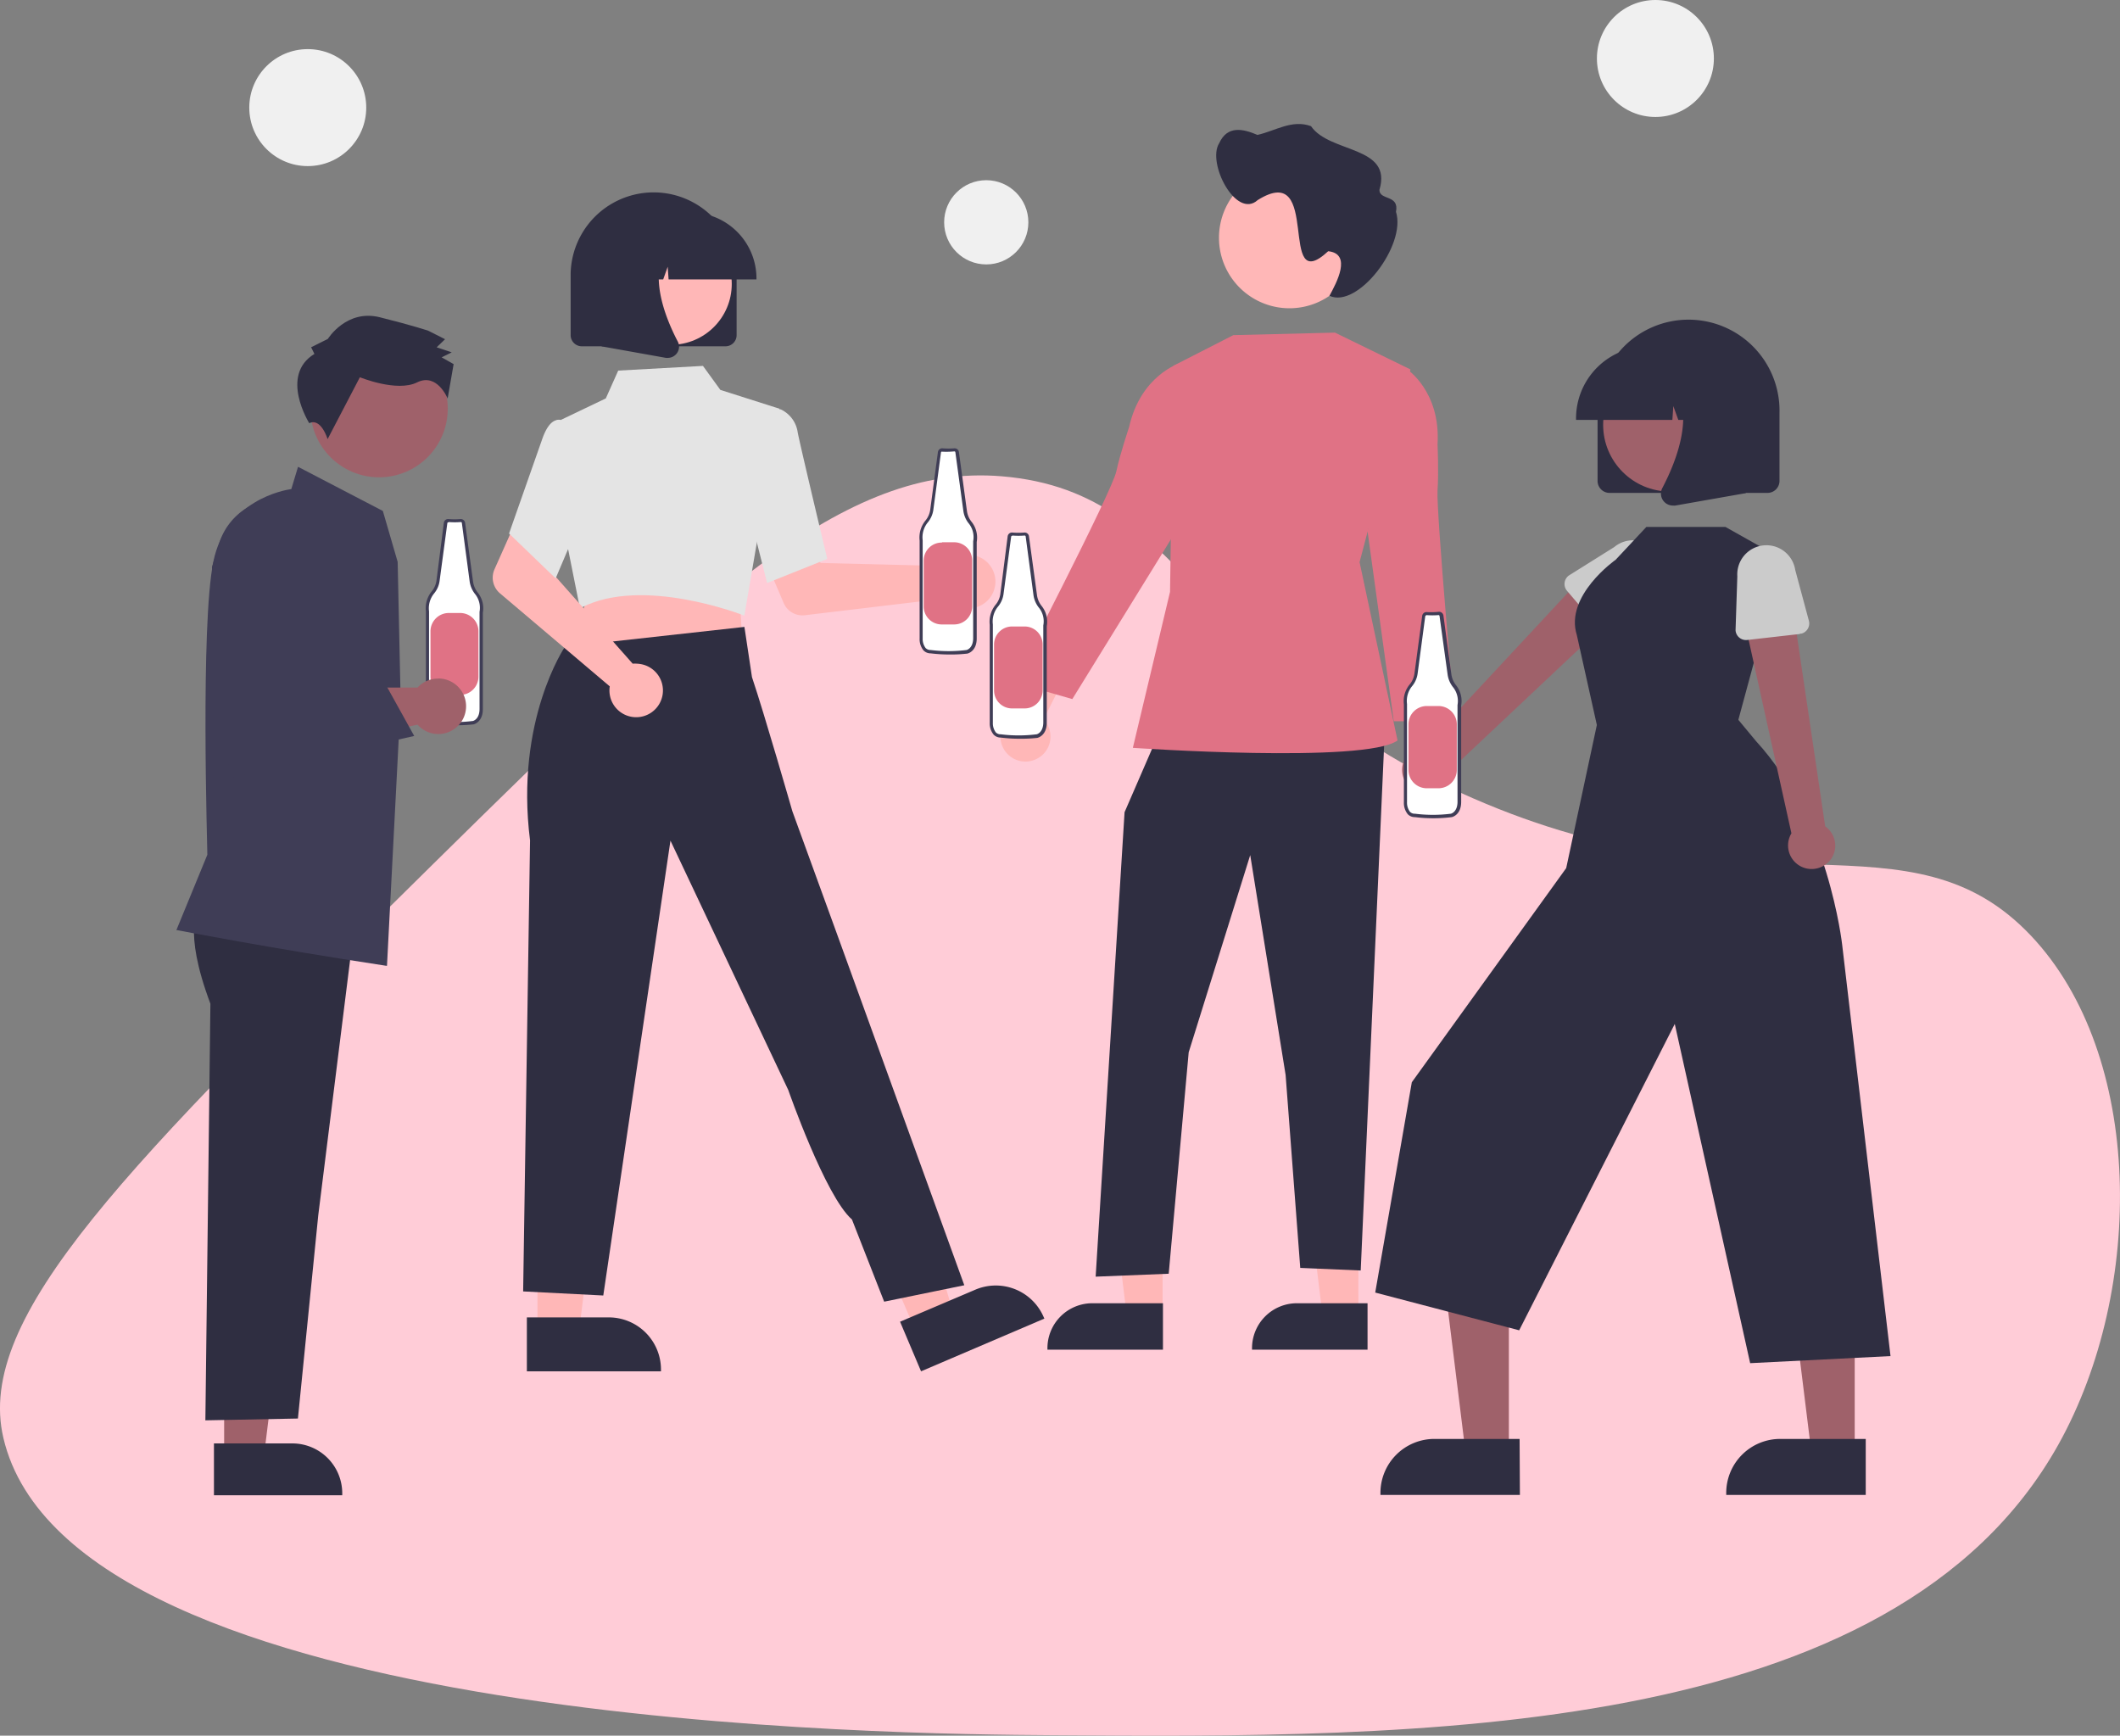 <svg xmlns="http://www.w3.org/2000/svg" viewBox="0 0 353.45 289.35"><rect x="0" y="0" width="353.45" height="289.35" fill="#808080" stroke="none"/><defs><style>.cls-1{fill:#ffccd7;}.cls-2{fill:#fff;}.cls-3{fill:#3f3d56;}.cls-4{fill:#e07285;}.cls-5{fill:#9f616a;}.cls-6{fill:#2f2e41;}.cls-7{fill:#ffb7b7;}.cls-8{fill:#cbcbcb;}.cls-9{fill:#e4e4e4;}.cls-10{fill:#f0f0f0;}</style></defs><g id="Layer_2" data-name="Layer 2"><g id="Layer_1-2" data-name="Layer 1"><path class="cls-1" d="M.57,239.74c11.4,48.37,150,49.36,174.64,49.53,60.42.43,140.4,1,168-48.51,14.42-25.87,14.24-64.85-4.6-84.77-20.24-21.39-45.15-2.94-90.89-22C199.56,114,199.58,82.09,167,79.4c-26.39-2.18-49.61,20.13-95,64.85C21.21,194.37-4.22,219.43.57,239.74Z"/><path class="cls-2" d="M76.8,86.76a13.6,13.6,0,0,1-2,0,.43.43,0,0,0-.48.38L73,96.82a3.93,3.93,0,0,1-.83,1.9,4.18,4.18,0,0,0-.94,3.18v16.36s-.08,2.18,1.6,2.18a24.41,24.41,0,0,0,6,0s1.34-.26,1.34-2.27v-16.1a4,4,0,0,0-.83-3.21A4,4,0,0,1,78.6,97l-1.34-9.83A.43.43,0,0,0,76.8,86.76Z"/><path class="cls-3" d="M75.86,120.9a23.59,23.59,0,0,1-3-.19,1.58,1.58,0,0,1-1.21-.49,3,3,0,0,1-.64-2V101.92a4.42,4.42,0,0,1,1-3.37,3.61,3.61,0,0,0,.76-1.77L74,87.15a.72.72,0,0,1,.78-.62,11.65,11.65,0,0,0,2,0h0a.73.73,0,0,1,.76.62l1.33,9.83a3.77,3.77,0,0,0,.75,1.77,4.18,4.18,0,0,1,.88,3.39v16.08c0,2.22-1.55,2.54-1.56,2.54A24.37,24.37,0,0,1,75.86,120.9ZM74.75,87.08a.16.16,0,0,0-.17.14l-1.29,9.63a4.12,4.12,0,0,1-.89,2.05,3.89,3.89,0,0,0-.87,3v16.39a2.51,2.51,0,0,0,.49,1.58,1.08,1.08,0,0,0,.83.32h0a23.85,23.85,0,0,0,6,0s1.1-.25,1.1-2V102a3.68,3.68,0,0,0-.77-3,4.34,4.34,0,0,1-.87-2L77,87.17a.17.17,0,0,0-.17-.14,12.77,12.77,0,0,1-2,0Z"/><path class="cls-4" d="M74.77,102.19h2a3.06,3.06,0,0,1,3,3v7.66a3.06,3.06,0,0,1-3,3h-2a3.06,3.06,0,0,1-3-3h0v-7.66a3.06,3.06,0,0,1,3-3Z"/><polygon class="cls-5" points="37.37 242.79 44 242.79 47.16 217.21 37.37 217.21 37.37 242.79"/><path class="cls-6" d="M35.67,240.63H48.74A8.32,8.32,0,0,1,57.06,249v.27H35.67Z"/><path class="cls-6" d="M33.2,151.41s-2.88,3.25,1.88,15.92l-.84,69.45,15.43-.3,3.39-33.88,6.17-49.44Z"/><path class="cls-3" d="M64.52,161l-.16,0c-19.74-3-34.63-5.9-34.78-5.93l-.18,0,5.17-12.58c0-1.32-1.16-38.24,1-48.85,2.08-10.27,11.86-11.95,13-12.11l1.12-3.71,14.14,7.36,2.47,8.49.5,23.26Z"/><path class="cls-5" d="M73,113.13a4.61,4.61,0,0,0-3.39,1.49H45.88l-8.7,1.85,1.43,11,31-6.66a4.63,4.63,0,1,0,3.46-7.7Z"/><circle class="cls-5" cx="63.2" cy="68.12" r="11.45"/><path class="cls-6" d="M52.42,59l-.55-1.11,2.79-1.39s3.08-5,8.66-3.61,8.09,2.25,8.09,2.25l2.79,1.41L72.8,57.9l2.51.84-1.68.83,2,1.13-1,5.74s-1.74-4.36-5.1-2.69S60,62.89,60,62.89L54.62,73.2s-1.1-3.61-3.06-2.65C51.56,70.55,46.55,62.58,52.42,59Z"/><path class="cls-3" d="M38.76,129.56,36,121.47l-.66-26.95,1.16-3.82A10.68,10.68,0,0,1,57,96.89c-.08.27-.17.53-.27.79l-6.21,15.91.32.61,13.45-.11,4.77,8.6Z"/><path class="cls-7" d="M173.31,126.24a4.14,4.14,0,0,0,1.12-5.75,3.51,3.51,0,0,0-.46-.56l6.63-13.14-7.59.89L167.88,120a4.16,4.16,0,0,0,5.43,6.23Z"/><polygon class="cls-7" points="226.47 219.25 220.5 219.25 217.66 196.21 226.48 196.21 226.47 219.25"/><path class="cls-6" d="M228,225H208.74v-.24a7.49,7.49,0,0,1,7.49-7.5H228Z"/><polygon class="cls-7" points="193.83 219.25 187.85 219.25 185.01 196.21 193.83 196.21 193.83 219.25"/><path class="cls-6" d="M193.89,225H174.63v-.24a7.49,7.49,0,0,1,7.49-7.5h11.77Z"/><polygon class="cls-6" points="193.34 121.92 187.49 135.4 182.67 212.83 194.85 212.34 198.18 175.43 208.44 142.55 214.34 179.2 216.78 211.37 226.86 211.8 230.87 121.92 193.34 121.92"/><path class="cls-4" d="M222.57,55.45l-16.95.42-10,5.11-.55,37.69-6.2,26s38.77,2.67,44.13-1.23l-6.33-29.73,8.49-32.12Z"/><path class="cls-4" d="M198.29,61.61l-1.58-1.07s-6.54,2-8.47,10.68c0,0-1.48,4.37-2.13,7.38-.74,3.44-17.17,35.12-17.17,35.12l9.84,2.82,18-29.16Z"/><path class="cls-7" d="M235,131.07a4.14,4.14,0,0,1,.5-5.83,4,4,0,0,1,.6-.42l-2.75-14.45,7.06,2.94,1.53,13.27a4.16,4.16,0,0,1-6.94,4.49Z"/><path class="cls-4" d="M232.66,62.06l1.81-.59s5.75,3.69,5.2,12.6c0,0,.21,4.61,0,7.68-.24,3.52,2.92,38.49,2.92,38.49H232.37L228,88.57Z"/><path class="cls-7" d="M226.73,39.64A11.75,11.75,0,1,1,215,27.89h0a11.72,11.72,0,0,1,11.75,11.69Z"/><path class="cls-6" d="M203.27,23.86c1.38-3,4-2.38,6.37-1.37,3-.66,5.75-2.62,8.93-1.46,3.13,4.56,13.64,3.22,11.41,10.63,0,1.78,3.34.74,2.76,3.65,1.77,5.6-6.4,16.2-11.09,14,1.16-2.13,3.81-7-.21-7.43-8.64,8-.89-15.32-11.75-8.53C206.09,36.62,201.17,27.15,203.27,23.86Z"/><path class="cls-5" d="M237,132.24a3.89,3.89,0,0,0,4.6-3.06,3.83,3.83,0,0,0,.08-.68l29.5-27.77-6.64-5.29-27,29a3.92,3.92,0,0,0-.58,7.77Z"/><path class="cls-8" d="M267,105.22l-5.74-6.72a1.76,1.76,0,0,1,.19-2.47,1.37,1.37,0,0,1,.21-.15l7.47-4.68a4.86,4.86,0,0,1,6.29,7.41l-5.77,6.63a1.75,1.75,0,0,1-2.47.16.77.77,0,0,1-.18-.18Z"/><polygon class="cls-5" points="251.56 242.23 244.35 242.23 240.92 214.41 251.56 214.41 251.56 242.23"/><path class="cls-6" d="M253.4,249.22H230.15v-.29a9,9,0,0,1,9-9.05h14.2Z"/><polygon class="cls-5" points="309.22 242.23 302.01 242.23 298.57 214.41 309.22 214.41 309.22 242.23"/><path class="cls-6" d="M311.06,249.22H287.8v-.29a9,9,0,0,1,9.05-9.05h14.21Z"/><path class="cls-6" d="M289.82,120l7.27-26.86-9.43-5.3H274.49l-5.12,5.47s-8.55,6-6.48,12.55l3.34,15-5.11,23.86-25.74,35.7-6.1,35.06,24,6.29,25.94-51.07,12.57,56.55,23.4-1.18-8.06-68.57s-2.3-20.88-14.35-33.93Z"/><path class="cls-5" d="M304.83,143.74a3.91,3.91,0,0,0,0-5.53,3.75,3.75,0,0,0-.53-.44l-5.64-38.06-8.1,2.56,8.11,36.65a3.93,3.93,0,0,0,6.13,4.82Z"/><path class="cls-8" d="M300.09,105.69l-8.79,1a1.75,1.75,0,0,1-1.94-1.54,2.26,2.26,0,0,1,0-.26l.29-8.81A4.86,4.86,0,0,1,299.3,95l2.28,8.48a1.76,1.76,0,0,1-1.24,2.15l-.25,0Z"/><path class="cls-6" d="M266.35,80.17V68.85a15.17,15.17,0,1,1,30.33,0V80.17a2,2,0,0,1-2,2H268.39A2,2,0,0,1,266.35,80.17Z"/><circle class="cls-5" cx="278.4" cy="70.82" r="11.12"/><path class="cls-6" d="M262.76,69.75a12,12,0,0,1,12-12H277a12,12,0,0,1,12,12V70h-4.78l-1.63-4.57L282.28,70h-2.47l-.83-2.3-.16,2.3H262.76Z"/><path class="cls-6" d="M277.31,83.48a2,2,0,0,1-.16-2.13c2.4-4.57,5.75-13,1.3-18.2l-.32-.37h12.94V82.21l-11.76,2.07a1.47,1.47,0,0,1-.36,0A2,2,0,0,1,277.31,83.48Z"/><path class="cls-7" d="M158.35,93.82a4.89,4.89,0,0,0-.45.55l-21.08-.52-2.46-4.5-7.27,2.83,3.58,8.38a3.4,3.4,0,0,0,3.54,2L158,99.72a4.46,4.46,0,1,0,.74-6.27,5,5,0,0,0-.42.37Z"/><polygon class="cls-7" points="89.61 221.89 96.55 221.89 99.84 195.14 89.61 195.14 89.61 221.89"/><path class="cls-6" d="M87.84,219.62H101.5a8.7,8.7,0,0,1,8.7,8.7v.29H87.84Z"/><polygon class="cls-7" points="152.57 221.73 158.95 219.01 151.48 193.12 142.06 197.14 152.57 221.73"/><path class="cls-6" d="M150.06,220.34,162.61,215h0A8.69,8.69,0,0,1,174,219.56l.12.26-20.56,8.79Z"/><polygon class="cls-7" points="123.31 99.62 123.82 107.74 109.16 109.31 93.83 110.95 98.34 98.61 123.31 99.62"/><path class="cls-9" d="M123.83,102.53c-.17-.06-16.72-6.5-26.89-1.24l-.25.13-2-10L93.51,70,101,66.42l2.07-4.64L117.2,61l2.9,4L130,68.15l-5.9,34.48Z"/><path class="cls-9" d="M124.35,83.16l1.74-13.71,4-1.21.06,0A5,5,0,0,1,133,72.11c.57,2.87,4.84,20.72,4.89,20.9l0,.18-10,4Z"/><path class="cls-6" d="M147.41,217l13.36-2.74-21.36-58.93-7.31-20.1s-4.63-16.11-6.73-22.35l-1.26-8.37-29.92,3.31s-8.36,12.28-5.82,32.28l-1.15,75.19,13.36.68,11.2-75.83,19.64,41.57s6.19,17.74,10.62,21.59Z"/><path class="cls-7" d="M106.19,110.64a5.63,5.63,0,0,0-.71,0l-14-15.81L93.15,90l-7-3.41-3.71,8.32a3.43,3.43,0,0,0,.91,4l18.31,15.51a4.46,4.46,0,1,0,5.1-3.72,5.14,5.14,0,0,0-.55-.06Z"/><path class="cls-9" d="M84.87,88.94,90.33,73.4c.61-1.83,1.38-3,2.28-3.31a1.39,1.39,0,0,1,1.13,0l2.45,3.09,2.27,9.54-5.82,13.7Z"/><path class="cls-6" d="M121,57.73H97a1.86,1.86,0,0,1-1.86-1.86V45.54a13.84,13.84,0,0,1,27.67,0h0V55.87A1.86,1.86,0,0,1,121,57.73Z"/><circle class="cls-7" cx="111.86" cy="47.34" r="10.14"/><path class="cls-6" d="M126.12,46.58H111.47l-.15-2.11-.75,2.11h-2.25l-.3-4.17-1.49,4.17h-4.36v-.21a11,11,0,0,1,10.94-10.95h2.07a11,11,0,0,1,10.94,10.95Z"/><path class="cls-6" d="M111.36,59.66a1.69,1.69,0,0,1-.33,0L100.3,57.74V40h11.81l-.29.34c-4.07,4.74-1,12.43,1.18,16.6a1.84,1.84,0,0,1-.14,1.94A1.87,1.87,0,0,1,111.36,59.66Z"/><path class="cls-2" d="M239.85,102.27a13.6,13.6,0,0,1-2,0,.43.43,0,0,0-.48.38l-1.28,9.63a4,4,0,0,1-.83,1.9,4.18,4.18,0,0,0-.94,3.18v16.36s-.08,2.18,1.6,2.18a24.41,24.41,0,0,0,6,0s1.34-.26,1.34-2.27v-16.1a4,4,0,0,0-.83-3.21,3.89,3.89,0,0,1-.8-1.89l-1.34-9.83A.43.43,0,0,0,239.85,102.27Z"/><path class="cls-3" d="M238.91,136.41a23.59,23.59,0,0,1-3-.19,1.61,1.61,0,0,1-1.21-.49,3,3,0,0,1-.64-2V117.43a4.38,4.38,0,0,1,1-3.37,3.61,3.61,0,0,0,.76-1.77l1.29-9.63a.72.72,0,0,1,.78-.62,11.65,11.65,0,0,0,2-.05h0a.73.73,0,0,1,.76.62l1.33,9.83a3.69,3.69,0,0,0,.75,1.76,4.21,4.21,0,0,1,.88,3.4v16.08c0,2.22-1.55,2.54-1.56,2.54A24.37,24.37,0,0,1,238.91,136.41Zm-1.11-33.82a.18.18,0,0,0-.18.14l-1.28,9.63a4.12,4.12,0,0,1-.89,2,3.89,3.89,0,0,0-.87,3v16.39a2.51,2.51,0,0,0,.49,1.58,1.08,1.08,0,0,0,.83.32h0a23.85,23.85,0,0,0,6,0s1.1-.25,1.1-2V117.53a3.68,3.68,0,0,0-.77-3,4.34,4.34,0,0,1-.87-2L240,102.68a.17.17,0,0,0-.17-.14,12.77,12.77,0,0,1-2.05,0Z"/><path class="cls-4" d="M237.82,117.7h2a3.06,3.06,0,0,1,3.06,3h0v7.66a3.06,3.06,0,0,1-3.06,3.05h-2a3.06,3.06,0,0,1-3-3.05h0v-7.66a3.06,3.06,0,0,1,3-3Z"/><path class="cls-2" d="M170.8,89a13.47,13.47,0,0,1-2,0,.44.44,0,0,0-.48.38L167,99.06a3.85,3.85,0,0,1-.82,1.91,4.17,4.17,0,0,0-.94,3.18V120.5s-.08,2.19,1.59,2.19a24.41,24.41,0,0,0,6,0s1.35-.26,1.35-2.27V104.31a4,4,0,0,0-.83-3.2,4,4,0,0,1-.81-1.89l-1.33-9.84A.44.44,0,0,0,170.8,89Z"/><path class="cls-3" d="M169.87,123.15a23.48,23.48,0,0,1-3-.19,1.64,1.64,0,0,1-1.21-.49,3,3,0,0,1-.65-2V104.17a4.49,4.49,0,0,1,1-3.38,3.53,3.53,0,0,0,.77-1.77L168,89.4a.73.73,0,0,1,.79-.62,12.84,12.84,0,0,0,2,0h0a.71.71,0,0,1,.76.62l1.34,9.83a3.69,3.69,0,0,0,.75,1.76,4.21,4.21,0,0,1,.88,3.4v16.08c0,2.21-1.55,2.53-1.56,2.54A24.49,24.49,0,0,1,169.87,123.15Zm-1.12-33.82a.16.16,0,0,0-.17.14L167.3,99.1a4.13,4.13,0,0,1-.89,2,3.92,3.92,0,0,0-.88,3V120.5a2.52,2.52,0,0,0,.49,1.59,1.08,1.08,0,0,0,.82.32h0a23.85,23.85,0,0,0,6,0s1.1-.25,1.1-2V104.26a3.59,3.59,0,0,0-.77-3,4.32,4.32,0,0,1-.86-2L171,89.42a.18.18,0,0,0-.17-.14,12.77,12.77,0,0,1-2.05,0Z"/><path class="cls-4" d="M168.78,104.44h2a3,3,0,0,1,3.05,3v7.66a3,3,0,0,1-3.05,3h-2a3,3,0,0,1-3.05-3v-7.66a3,3,0,0,1,3.05-3Z"/><path class="cls-2" d="M159.1,75a12.27,12.27,0,0,1-2,.05.43.43,0,0,0-.48.38L155.32,85a3.87,3.87,0,0,1-.83,1.91,4.19,4.19,0,0,0-.93,3.18v16.35s-.08,2.18,1.59,2.18a23.48,23.48,0,0,0,6,0s1.34-.25,1.34-2.26V90.27a3.92,3.92,0,0,0-.82-3.2,4,4,0,0,1-.81-1.9l-1.33-9.83A.45.45,0,0,0,159.1,75Z"/><path class="cls-3" d="M158.17,109.11a25.71,25.71,0,0,1-3-.19,1.64,1.64,0,0,1-1.21-.5,3,3,0,0,1-.64-2V90.12a4.48,4.48,0,0,1,1-3.37,3.62,3.62,0,0,0,.77-1.77l1.28-9.62a.72.72,0,0,1,.79-.62,12.71,12.71,0,0,0,1.95,0h0a.71.71,0,0,1,.76.61l1.34,9.84a3.68,3.68,0,0,0,.74,1.76,4.21,4.21,0,0,1,.89,3.4v16.08c0,2.21-1.55,2.53-1.57,2.53A24.34,24.34,0,0,1,158.17,109.11Zm-1.12-33.82a.16.16,0,0,0-.17.14l-1.28,9.63a4.27,4.27,0,0,1-.89,2,3.9,3.9,0,0,0-.88,3v16.39a2.49,2.49,0,0,0,.49,1.58,1.12,1.12,0,0,0,.83.33h0a23.85,23.85,0,0,0,6,0s1.1-.25,1.1-2V90.22a3.65,3.65,0,0,0-.77-3,4.23,4.23,0,0,1-.86-2l-1.34-9.83a.16.16,0,0,0-.17-.14,14,14,0,0,1-2.05.05Z"/><path class="cls-4" d="M157.08,90.4h2a3,3,0,0,1,3,3v7.65a3,3,0,0,1-3,3.05h-2A3,3,0,0,1,154,101.1V93.45a3,3,0,0,1,3.05-3Z"/><circle class="cls-10" cx="51.31" cy="17.94" r="9.75"/><circle class="cls-10" cx="275.99" cy="9.75" r="9.75"/><circle class="cls-10" cx="164.43" cy="37.06" r="7.02"/></g></g></svg>